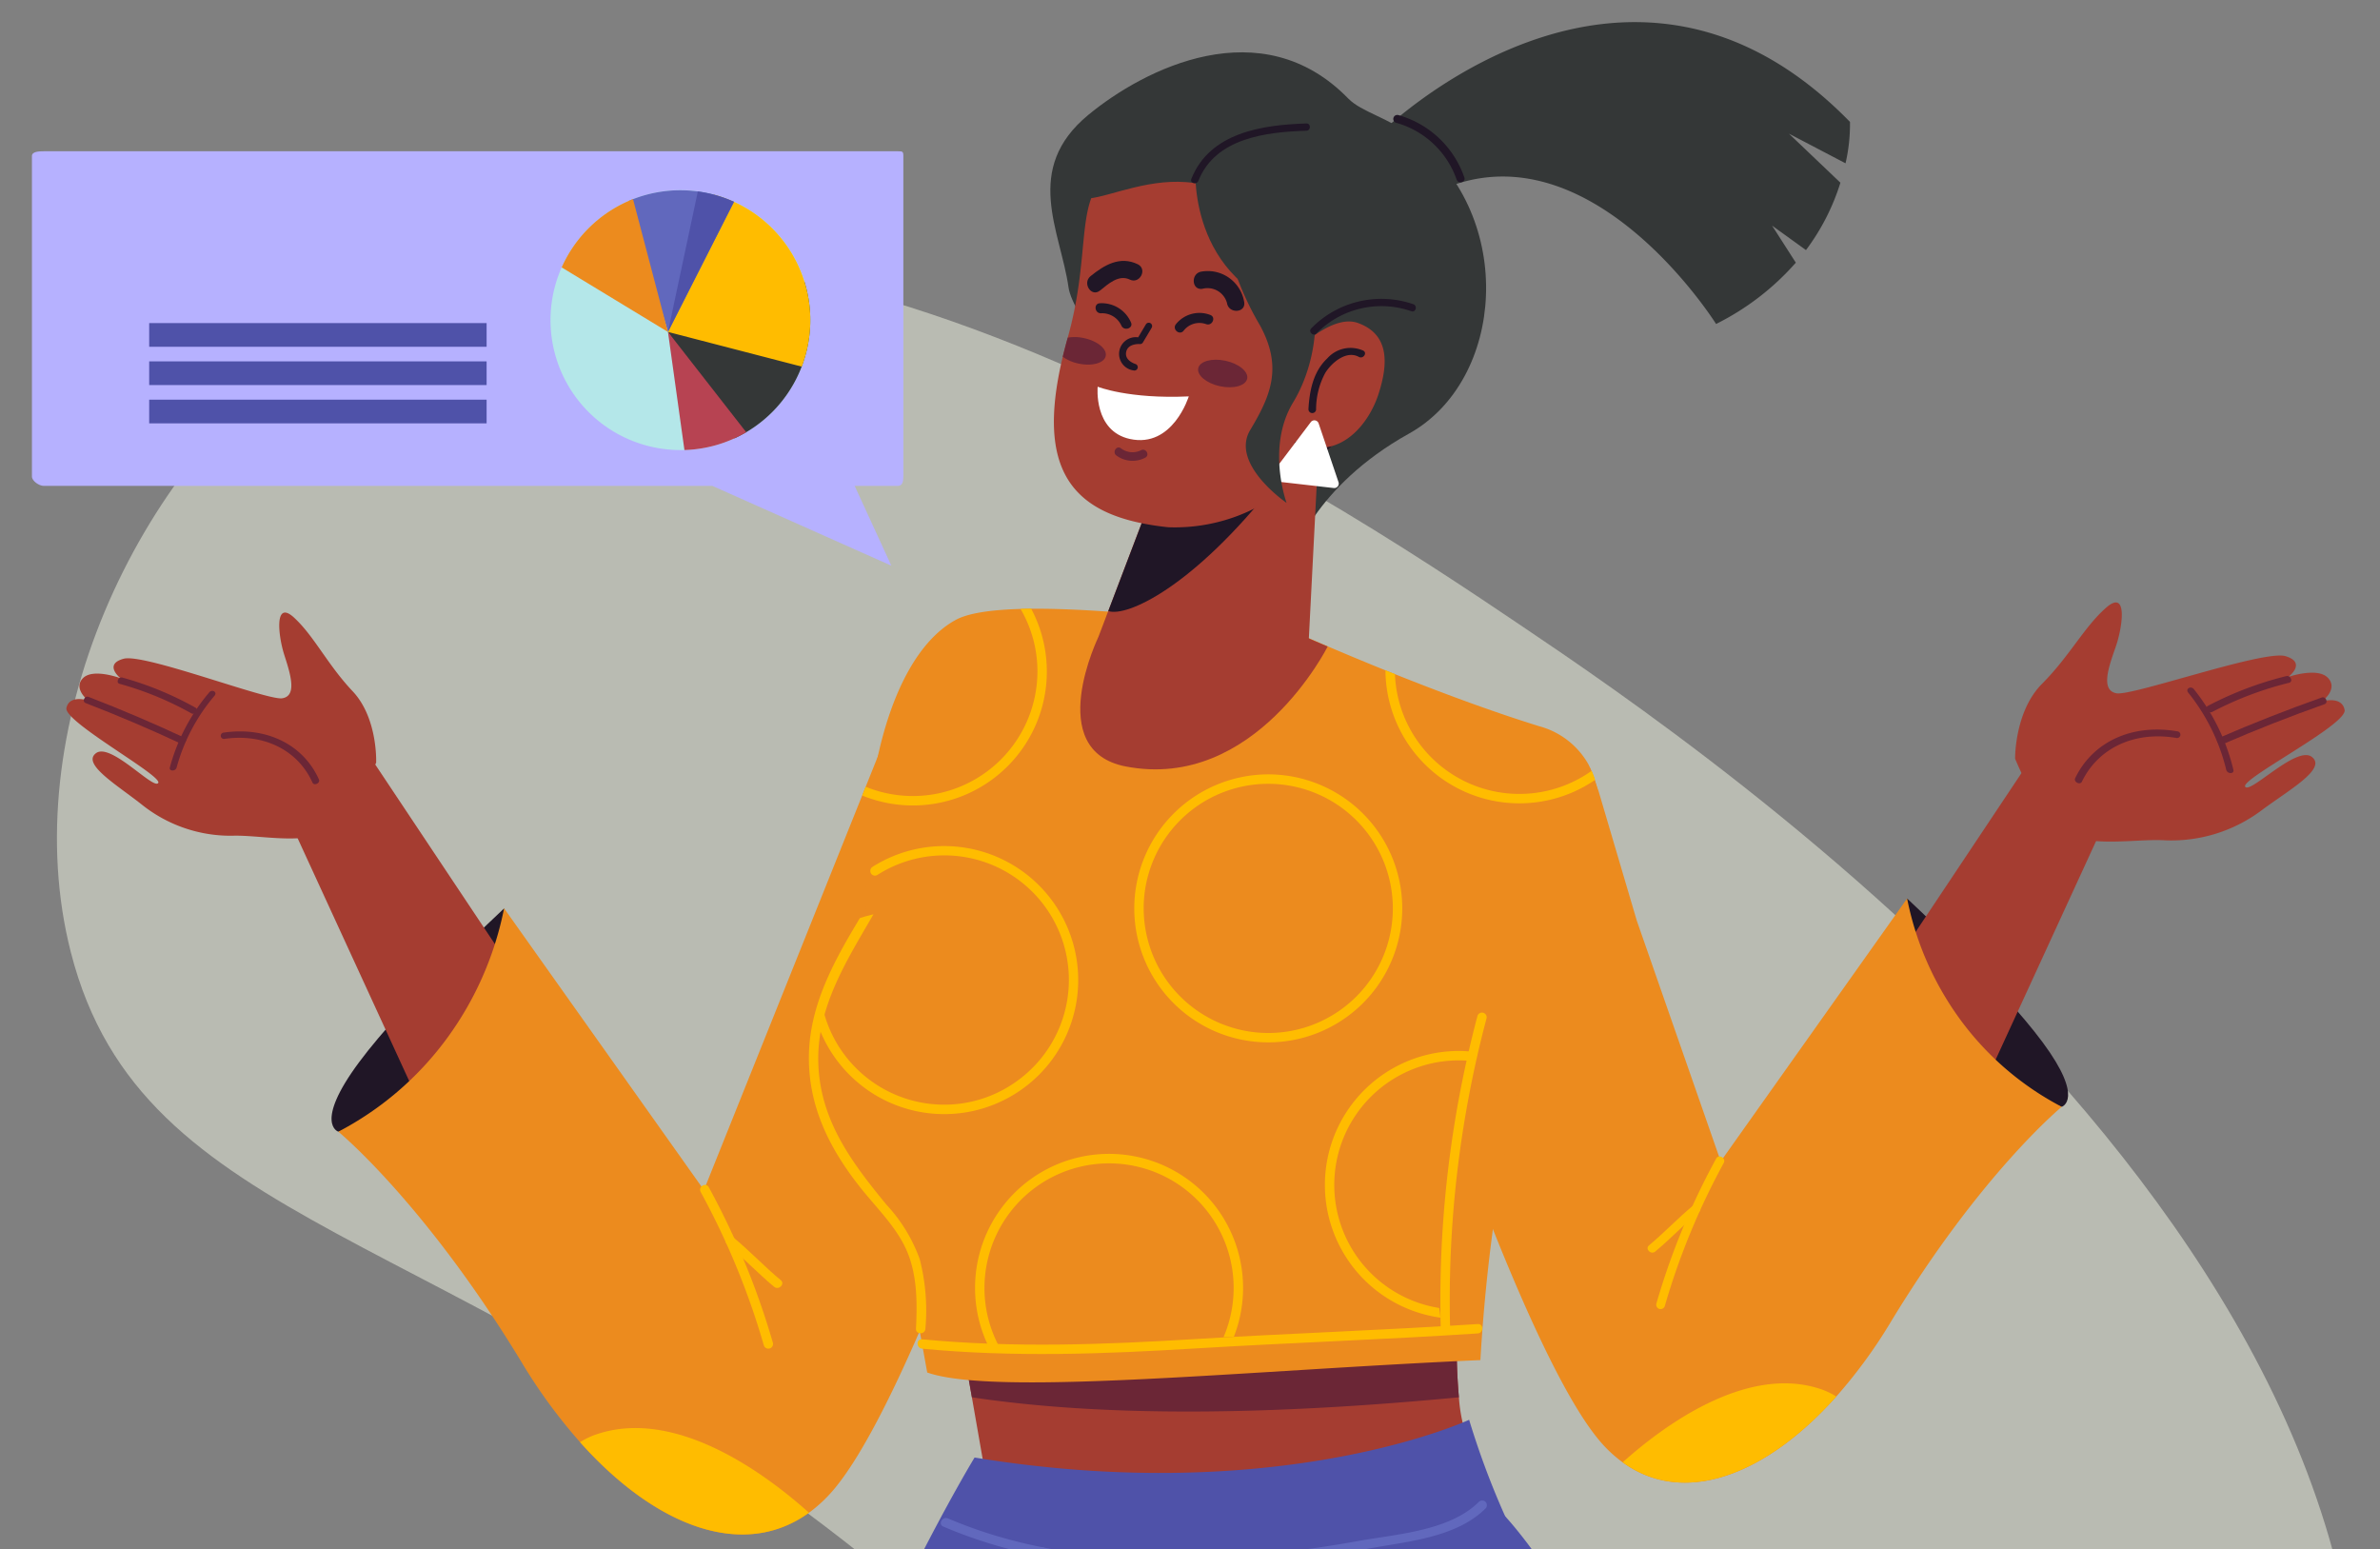 <svg xmlns="http://www.w3.org/2000/svg" xmlns:xlink="http://www.w3.org/1999/xlink" width="295" height="192" viewBox="0 0 295 192">
  <rect x="0" y="0" width="295" height="192" fill="#808080" stroke="none"/>
  <defs>
    <clipPath id="clip-path">
      <rect id="Rectángulo_414632" data-name="Rectángulo 414632" width="295" height="192" transform="translate(915.461 2060)" fill="#fff" stroke="#707070" stroke-width="1" opacity="0.62"/>
    </clipPath>
  </defs>
  <g id="Enmascarar_grupo_1098798" data-name="Enmascarar grupo 1098798" transform="translate(-915.461 -2060)" clip-path="url(#clip-path)">
    <g id="Grupo_1174626" data-name="Grupo 1174626">
      <path id="Trazado_1030410" data-name="Trazado 1030410" d="M318.487,59.133c17.077,33.7,14.88,85.085-11.3,104.593-31.265,23.3-66.242-21.592-157.031-20.908-66.564.5-94.906,24.989-123.572,3.66C4.061,129.719-5.147,94.727,2.824,68.494,19.847,12.476,112.8,4.331,141.012,1.861,167.425-.453,283.155-10.593,318.487,59.133Z" transform="translate(995.765 2047.47) rotate(39)" fill="#f2f7e5" opacity="0.5"/>
      <g id="Grupo_1174623" data-name="Grupo 1174623" transform="translate(906.419 2062.743)">
        <g id="Grupo_1174622" data-name="Grupo 1174622" transform="translate(13 16.007)">
          <path id="Trazado_1030092" data-name="Trazado 1030092" d="M300.177,60.446H194.263c-.555,0-1.445.027-1.445.583v39.728c0,.555.89,1.158,1.445,1.158h82.89l22.186,9.89-4.544-9.89h5.382c.556,0,.652-.6.652-1.158V61.029C300.829,60.473,300.732,60.446,300.177,60.446Z" transform="translate(-192.818 -60.446)" fill="#b6b1ff"/>
          <g id="Grupo_1173798" data-name="Grupo 1173798" transform="translate(64.277 4.821)">
            <g id="Grupo_1173797" data-name="Grupo 1173797" transform="translate(0 0)">
              <path id="Trazado_1030094" data-name="Trazado 1030094" d="M335.051,73.769a16.105,16.105,0,1,0,0,22.777A16.106,16.106,0,0,0,335.051,73.769Z" transform="translate(-307.558 -69.052)" fill="#b4e7e9"/>
              <path id="Trazado_1030095" data-name="Trazado 1030095" d="M350.477,89.355l-16.932,6.194,8.241,13.194a16.121,16.121,0,0,0,8.69-19.388Z" transform="translate(-318.987 -77.981)" fill="#343737"/>
              <path id="Trazado_1030096" data-name="Trazado 1030096" d="M346.471,74.217a16.028,16.028,0,0,0-7.209-4.168l-5.717,17.009,16.583,4.3A16.108,16.108,0,0,0,346.471,74.217Z" transform="translate(-318.987 -69.49)" fill="#ffbc00"/>
              <path id="Trazado_1030097" data-name="Trazado 1030097" d="M333.546,100.412l2.042,14.639a16.068,16.068,0,0,0,7.657-2.206Z" transform="translate(-318.987 -82.844)" fill="#b74352"/>
              <path id="Trazado_1030098" data-name="Trazado 1030098" d="M337.919,70.5a16.153,16.153,0,0,0-13.036-.114l4.853,16.24Z" transform="translate(-315.177 -69.06)" fill="#6168bd"/>
              <path id="Trazado_1030099" data-name="Trazado 1030099" d="M318.868,71.03a16.146,16.146,0,0,0-8.844,8.462l13.175,8Z" transform="translate(-308.642 -69.922)" fill="#ec8b1e"/>
              <path id="Trazado_1030100" data-name="Trazado 1030100" d="M341.728,70.615a16.088,16.088,0,0,0-4.479-1.285l-3.7,17.41Z" transform="translate(-318.987 -69.174)" fill="#4f52a9"/>
            </g>
          </g>
          <g id="Grupo_1173799" data-name="Grupo 1173799" transform="translate(14.533 21.295)">
            <rect id="Rectángulo_414627" data-name="Rectángulo 414627" width="41.824" height="2.935" transform="translate(0 0)" fill="#4f52a9"/>
            <rect id="Rectángulo_414628" data-name="Rectángulo 414628" width="41.824" height="2.935" transform="translate(0 4.745)" fill="#4f52a9"/>
            <rect id="Rectángulo_414629" data-name="Rectángulo 414629" width="41.824" height="2.935" transform="translate(0 9.491)" fill="#4f52a9"/>
          </g>
        </g>
        <g id="Grupo_1174216" data-name="Grupo 1174216" transform="translate(17.272 0)">
          <g id="Grupo_1174215" data-name="Grupo 1174215" transform="translate(0 0)">
            <g id="Grupo_1173925" data-name="Grupo 1173925" transform="translate(166.707 71.927)">
              <g id="Grupo_1173885" data-name="Grupo 1173885" transform="translate(60.926 36.69)">
                <g id="Grupo_1173884" data-name="Grupo 1173884">
                  <g id="Grupo_1173883" data-name="Grupo 1173883">
                    <g id="Grupo_1173882" data-name="Grupo 1173882">
                      <path id="Trazado_1030167" data-name="Trazado 1030167" d="M364.734,252.569s2.881-.913-2.378-8.009-16.79-17.81-16.79-17.81S340.068,245.514,364.734,252.569Z" transform="translate(-345.043 -226.75)" fill="#201626"/>
                    </g>
                  </g>
                </g>
              </g>
              <g id="Grupo_1173889" data-name="Grupo 1173889" transform="translate(59.228 19.542)">
                <g id="Grupo_1173888" data-name="Grupo 1173888">
                  <g id="Grupo_1173887" data-name="Grupo 1173887">
                    <g id="Grupo_1173886" data-name="Grupo 1173886">
                      <path id="Trazado_1030168" data-name="Trazado 1030168" d="M344.392,246.375l17.466-26.2,10.557,4.852-15.192,33.057Z" transform="translate(-344.392 -220.173)" fill="#a53d31"/>
                    </g>
                  </g>
                </g>
              </g>
              <g id="Grupo_1173909" data-name="Grupo 1173909" transform="translate(74.834)">
                <g id="Grupo_1173908" data-name="Grupo 1173908">
                  <g id="Grupo_1173892" data-name="Grupo 1173892">
                    <g id="Grupo_1173891" data-name="Grupo 1173891">
                      <g id="Grupo_1173890" data-name="Grupo 1173890">
                        <path id="Trazado_1030169" data-name="Trazado 1030169" d="M350.378,232.035s-.076-5.853,3.342-9.279,5.235-7.071,7.952-9.441,2.034,2.448,1.152,4.938-1.856,5.321.12,5.681,18.271-5.412,20.957-4.6.342,2.571.342,2.571,3.663-1.267,4.941.146-.787,2.9-.787,2.9,2.49-.764,2.826,1.051-12.9,8.541-12.327,9.506,6.372-5.144,8.262-3.689-2.756,4.046-6.132,6.549A18.679,18.679,0,0,1,369,242.161c-4.281-.279-11.61,1.5-14.452-2.56A38.857,38.857,0,0,1,350.378,232.035Z" transform="translate(-350.378 -212.677)" fill="#a53d31"/>
                      </g>
                    </g>
                  </g>
                  <g id="Grupo_1173896" data-name="Grupo 1173896" transform="translate(25.029 11.753)">
                    <g id="Grupo_1173895" data-name="Grupo 1173895">
                      <g id="Grupo_1173894" data-name="Grupo 1173894">
                        <g id="Grupo_1173893" data-name="Grupo 1173893">
                          <path id="Trazado_1030170" data-name="Trazado 1030170" d="M372.959,217.211q-6.5,2.3-12.788,5.029c-.493.214.057.959.547.748q6.175-2.679,12.59-4.948c.506-.18.162-1.009-.349-.829Z" transform="translate(-359.978 -217.185)" fill="#6b2636"/>
                        </g>
                      </g>
                    </g>
                  </g>
                  <g id="Grupo_1173900" data-name="Grupo 1173900" transform="translate(23.714 9.112)">
                    <g id="Grupo_1173899" data-name="Grupo 1173899">
                      <g id="Grupo_1173898" data-name="Grupo 1173898">
                        <g id="Grupo_1173897" data-name="Grupo 1173897">
                          <path id="Trazado_1030171" data-name="Trazado 1030171" d="M369.374,216.187a43.139,43.139,0,0,0-9.72,3.689c-.472.25.076,1,.547.748a42.29,42.29,0,0,1,9.519-3.608c.537-.133.19-.962-.347-.829Z" transform="translate(-359.474 -216.172)" fill="#6b2636"/>
                        </g>
                      </g>
                    </g>
                  </g>
                  <g id="Grupo_1173903" data-name="Grupo 1173903" transform="translate(21.346 10.547)">
                    <g id="Grupo_1173902" data-name="Grupo 1173902">
                      <g id="Grupo_1173901" data-name="Grupo 1173901">
                        <path id="Trazado_1030172" data-name="Trazado 1030172" d="M364.277,226.918a25.5,25.5,0,0,0-4.894-9.988c-.37-.469-1.085-.057-.714.412a24.462,24.462,0,0,1,4.719,9.568c.128.542,1.019.558.889.008Z" transform="translate(-358.565 -216.723)" fill="#6b2636"/>
                      </g>
                    </g>
                  </g>
                  <g id="Grupo_1173907" data-name="Grupo 1173907" transform="translate(7.41 15.753)">
                    <g id="Grupo_1173906" data-name="Grupo 1173906">
                      <g id="Grupo_1173905" data-name="Grupo 1173905">
                        <g id="Grupo_1173904" data-name="Grupo 1173904">
                          <path id="Trazado_1030173" data-name="Trazado 1030173" d="M365.914,218.94c-5.59-.959-10.463,1.264-12.655,5.8-.227.469.6.907.832.438,2.026-4.19,6.539-6.3,11.717-5.415a.416.416,0,1,0,.107-.824Z" transform="translate(-353.22 -218.72)" fill="#6b2636"/>
                        </g>
                      </g>
                    </g>
                  </g>
                </g>
              </g>
              <g id="Grupo_1173910" data-name="Grupo 1173910" transform="translate(0 20.512)">
                <path id="Trazado_1030174" data-name="Trazado 1030174" d="M402.292,262.544s-10.012,8.22-21.22,26.711a62.5,62.5,0,0,1-6.729,9.2c-8.859,9.923-18.983,13.589-26.476,8.158a16.584,16.584,0,0,1-3.189-3.079c-2.967-3.7-6.362-10.444-9.618-17.937-7.016-16.165-13.385-35.8-13.385-35.8l9.037-21.324,13.122-7.918,1.066,2.933,4.716,15.977,10.405,29.839,23.1-32.572c.021.089.042.18.06.274a37.853,37.853,0,0,0,6.685,14.937A36.6,36.6,0,0,0,402.292,262.544Z" transform="translate(-321.675 -220.545)" fill="#ec8b1e"/>
              </g>
              <g id="Grupo_1173914" data-name="Grupo 1173914" transform="translate(26.192 96.783)">
                <g id="Grupo_1173913" data-name="Grupo 1173913">
                  <g id="Grupo_1173912" data-name="Grupo 1173912">
                    <g id="Grupo_1173911" data-name="Grupo 1173911">
                      <path id="Trazado_1030175" data-name="Trazado 1030175" d="M358.2,251.431c-8.859,9.923-18.983,13.589-26.476,8.158,4.727-4.244,15.09-12.092,24.338-9.143A9,9,0,0,1,358.2,251.431Z" transform="translate(-331.721 -249.799)" fill="#ffbc00"/>
                    </g>
                  </g>
                </g>
              </g>
              <g id="Grupo_1173919" data-name="Grupo 1173919" transform="translate(30.342 68.667)">
                <g id="Grupo_1173918" data-name="Grupo 1173918">
                  <g id="Grupo_1173917" data-name="Grupo 1173917">
                    <g id="Grupo_1173916" data-name="Grupo 1173916">
                      <g id="Grupo_1173915" data-name="Grupo 1173915">
                        <path id="Trazado_1030176" data-name="Trazado 1030176" d="M340.747,239.284a89.091,89.091,0,0,0-7.41,17.979.544.544,0,0,0,1.048.289,87.745,87.745,0,0,1,7.3-17.719c.334-.615-.6-1.165-.939-.55Z" transform="translate(-333.313 -239.015)" fill="#ffbc00"/>
                      </g>
                    </g>
                  </g>
                </g>
              </g>
              <g id="Grupo_1173924" data-name="Grupo 1173924" transform="translate(29.273 74.66)">
                <g id="Grupo_1173923" data-name="Grupo 1173923">
                  <g id="Grupo_1173922" data-name="Grupo 1173922">
                    <g id="Grupo_1173921" data-name="Grupo 1173921">
                      <g id="Grupo_1173920" data-name="Grupo 1173920">
                        <path id="Trazado_1030177" data-name="Trazado 1030177" d="M338.5,241.447c-1.869,1.554-3.541,3.332-5.41,4.886-.54.448.235,1.212.769.769,1.869-1.554,3.541-3.332,5.41-4.886.54-.448-.235-1.212-.769-.769Z" transform="translate(-332.903 -241.314)" fill="#ffbc00"/>
                      </g>
                    </g>
                  </g>
                </g>
              </g>
            </g>
            <g id="Grupo_1173969" data-name="Grupo 1173969" transform="translate(0 73.182)">
              <g id="Grupo_1173929" data-name="Grupo 1173929" transform="translate(32.865 36.661)">
                <g id="Grupo_1173928" data-name="Grupo 1173928">
                  <g id="Grupo_1173927" data-name="Grupo 1173927">
                    <g id="Grupo_1173926" data-name="Grupo 1173926">
                      <path id="Trazado_1030178" data-name="Trazado 1030178" d="M271.183,254.9s-3.087-.978,2.55-8.586,17.995-19.09,17.995-19.09S297.62,247.334,271.183,254.9Z" transform="translate(-270.339 -227.22)" fill="#201626"/>
                    </g>
                  </g>
                </g>
              </g>
              <g id="Grupo_1173933" data-name="Grupo 1173933" transform="translate(26.599 18.282)">
                <g id="Grupo_1173932" data-name="Grupo 1173932">
                  <g id="Grupo_1173931" data-name="Grupo 1173931">
                    <g id="Grupo_1173930" data-name="Grupo 1173930">
                      <path id="Trazado_1030179" data-name="Trazado 1030179" d="M297.971,248.256l-18.72-28.085-11.315,5.2L284.218,260.8Z" transform="translate(-267.936 -220.171)" fill="#a53d31"/>
                    </g>
                  </g>
                </g>
              </g>
              <g id="Grupo_1173953" data-name="Grupo 1173953">
                <g id="Grupo_1173952" data-name="Grupo 1173952">
                  <g id="Grupo_1173936" data-name="Grupo 1173936">
                    <g id="Grupo_1173935" data-name="Grupo 1173935">
                      <g id="Grupo_1173934" data-name="Grupo 1173934">
                        <path id="Trazado_1030180" data-name="Trazado 1030180" d="M296.128,231.757s.227-5.519-2.91-8.844-4.753-6.81-7.253-9.12-1.984,2.255-1.218,4.63,1.611,5.071-.266,5.358-17.1-5.592-19.653-4.9-.391,2.414-.391,2.414-3.423-1.293-4.664.008.665,2.758.665,2.758-2.328-.787-2.7.918,11.941,8.4,11.38,9.295-5.877-5.021-7.7-3.7,2.5,3.893,5.613,6.343a17.624,17.624,0,0,0,11.245,3.9c4.046-.149,10.916,1.726,13.706-2.034A36.7,36.7,0,0,0,296.128,231.757Z" transform="translate(-257.734 -213.159)" fill="#a53d31"/>
                      </g>
                    </g>
                  </g>
                  <g id="Grupo_1173940" data-name="Grupo 1173940" transform="translate(2.152 10.412)">
                    <g id="Grupo_1173939" data-name="Grupo 1173939">
                      <g id="Grupo_1173938" data-name="Grupo 1173938">
                        <g id="Grupo_1173937" data-name="Grupo 1173937">
                          <path id="Trazado_1030181" data-name="Trazado 1030181" d="M259.134,217.18q6.077,2.347,11.936,5.084c.462.216-.078.9-.534.691q-5.757-2.691-11.748-5c-.477-.182-.13-.957.347-.772Z" transform="translate(-258.559 -217.152)" fill="#6b2636"/>
                        </g>
                      </g>
                    </g>
                  </g>
                  <g id="Grupo_1173944" data-name="Grupo 1173944" transform="translate(6.351 8.037)">
                    <g id="Grupo_1173943" data-name="Grupo 1173943">
                      <g id="Grupo_1173942" data-name="Grupo 1173942">
                        <g id="Grupo_1173941" data-name="Grupo 1173941">
                          <path id="Trazado_1030182" data-name="Trazado 1030182" d="M260.764,216.258A40.688,40.688,0,0,1,269.838,220c.441.248-.1.939-.534.691a39.836,39.836,0,0,0-8.888-3.658c-.5-.138-.154-.913.349-.772Z" transform="translate(-260.17 -216.241)" fill="#6b2636"/>
                        </g>
                      </g>
                    </g>
                  </g>
                  <g id="Grupo_1173947" data-name="Grupo 1173947" transform="translate(12.81 9.705)">
                    <g id="Grupo_1173946" data-name="Grupo 1173946">
                      <g id="Grupo_1173945" data-name="Grupo 1173945">
                        <path id="Trazado_1030183" data-name="Trazado 1030183" d="M262.662,226.363a24.035,24.035,0,0,1,4.883-9.3c.362-.433,1.027-.026.662.409a23.116,23.116,0,0,0-4.706,8.9c-.136.508-.978.5-.84-.016Z" transform="translate(-262.647 -216.881)" fill="#6b2636"/>
                      </g>
                    </g>
                  </g>
                  <g id="Grupo_1173951" data-name="Grupo 1173951" transform="translate(19.14 14.727)">
                    <g id="Grupo_1173950" data-name="Grupo 1173950">
                      <g id="Grupo_1173949" data-name="Grupo 1173949">
                        <g id="Grupo_1173948" data-name="Grupo 1173948">
                          <path id="Trazado_1030184" data-name="Trazado 1030184" d="M265.448,218.953c5.3-.756,9.839,1.47,11.79,5.809.2.448-.594.84-.8.391-1.8-4.007-6-6.122-10.911-5.42a.393.393,0,1,1-.081-.78Z" transform="translate(-265.075 -218.807)" fill="#6b2636"/>
                        </g>
                      </g>
                    </g>
                  </g>
                </g>
              </g>
              <g id="Grupo_1173954" data-name="Grupo 1173954" transform="translate(33.709 11.008)">
                <path id="Trazado_1030185" data-name="Trazado 1030185" d="M270.663,270.711s10.731,8.812,22.745,28.627a66.763,66.763,0,0,0,7.214,9.855c9.5,10.635,20.346,14.566,28.377,8.744a17.721,17.721,0,0,0,3.418-3.3c3.181-3.963,6.818-11.193,10.309-19.225,7.519-17.327,14.345-38.375,14.345-38.375l-9.683-22.857-7.118-16.8-2.743,6.833-8.7,21.694-12.851,32.035-24.766-34.91c-.021.1-.044.193-.065.295a40.568,40.568,0,0,1-7.167,16.011A39.2,39.2,0,0,1,270.663,270.711Z" transform="translate(-270.663 -217.381)" fill="#ec8b1e"/>
              </g>
              <g id="Grupo_1173958" data-name="Grupo 1173958" transform="translate(63.665 101.072)">
                <g id="Grupo_1173957" data-name="Grupo 1173957">
                  <g id="Grupo_1173956" data-name="Grupo 1173956">
                    <g id="Grupo_1173955" data-name="Grupo 1173955">
                      <path id="Trazado_1030186" data-name="Trazado 1030186" d="M282.153,253.674c9.5,10.635,20.347,14.566,28.377,8.744-5.068-4.549-16.175-12.96-26.085-9.8A9.548,9.548,0,0,0,282.153,253.674Z" transform="translate(-282.153 -251.925)" fill="#ffbc00"/>
                    </g>
                  </g>
                </g>
              </g>
              <g id="Grupo_1173963" data-name="Grupo 1173963" transform="translate(78.544 70.936)">
                <g id="Grupo_1173962" data-name="Grupo 1173962">
                  <g id="Grupo_1173961" data-name="Grupo 1173961">
                    <g id="Grupo_1173960" data-name="Grupo 1173960">
                      <g id="Grupo_1173959" data-name="Grupo 1173959">
                        <path id="Trazado_1030187" data-name="Trazado 1030187" d="M288.942,240.655a95.58,95.58,0,0,1,7.942,19.272.583.583,0,0,1-1.124.31,94.055,94.055,0,0,0-7.824-18.993c-.36-.66.647-1.249,1.006-.589Z" transform="translate(-287.86 -240.366)" fill="#ffbc00"/>
                      </g>
                    </g>
                  </g>
                </g>
              </g>
              <g id="Grupo_1173968" data-name="Grupo 1173968" transform="translate(81.724 77.359)">
                <g id="Grupo_1173967" data-name="Grupo 1173967">
                  <g id="Grupo_1173966" data-name="Grupo 1173966">
                    <g id="Grupo_1173965" data-name="Grupo 1173965">
                      <g id="Grupo_1173964" data-name="Grupo 1173964">
                        <path id="Trazado_1030188" data-name="Trazado 1030188" d="M290.1,242.973c2.005,1.666,3.793,3.572,5.8,5.235.576.48-.25,1.3-.824.824-2.005-1.666-3.793-3.569-5.8-5.235-.579-.477.25-1.3.824-.824Z" transform="translate(-289.08 -242.83)" fill="#ffbc00"/>
                      </g>
                    </g>
                  </g>
                </g>
              </g>
            </g>
            <g id="Grupo_1173986" data-name="Grupo 1173986" transform="translate(15.027 542.417)">
              <g id="Grupo_1173974" data-name="Grupo 1173974" transform="translate(35.389 1.111)">
                <g id="Grupo_1173973" data-name="Grupo 1173973">
                  <g id="Grupo_1173972" data-name="Grupo 1173972">
                    <g id="Grupo_1173971" data-name="Grupo 1173971">
                      <g id="Grupo_1173970" data-name="Grupo 1173970">
                        <path id="Trazado_1030189" data-name="Trazado 1030189" d="M277.071,393.562l1.006,40.372,14.04.243,9.107-40.615Z" transform="translate(-277.071 -393.562)" fill="#a53d31"/>
                      </g>
                    </g>
                  </g>
                </g>
              </g>
              <g id="Grupo_1173979" data-name="Grupo 1173979" transform="translate(32.381)">
                <g id="Grupo_1173978" data-name="Grupo 1173978">
                  <g id="Grupo_1173977" data-name="Grupo 1173977">
                    <g id="Grupo_1173976" data-name="Grupo 1173976">
                      <g id="Grupo_1173975" data-name="Grupo 1173975">
                        <path id="Trazado_1030190" data-name="Trazado 1030190" d="M303.685,395.089a14.486,14.486,0,0,1,.592,7.981c-1.251,5.5-4.5,7.467-4.5,7.467l-20.352-1.257S272.6,403,277.986,393.136Z" transform="translate(-275.918 -393.136)" fill="#6168bd"/>
                      </g>
                    </g>
                  </g>
                </g>
              </g>
              <g id="Grupo_1173981" data-name="Grupo 1173981" transform="translate(1.339 40.62)">
                <g id="Grupo_1173980" data-name="Grupo 1173980">
                  <path id="Trazado_1030191" data-name="Trazado 1030191" d="M298.981,408.716s-5.986,5.671-9.871,7.587-12.567,2.224-14.313,2.751-7.7-1.064-9.774,1.995c-2.417,3.567.258,4.813.258,4.813s26.46,1,32.78,1.262c7.73.315,11.06.162,14.167-1.262s1.512-16.243,1.512-16.243Z" transform="translate(-264.011 -408.716)" fill="#a53d31"/>
                </g>
              </g>
              <g id="Grupo_1173983" data-name="Grupo 1173983" transform="translate(0 55.757)">
                <g id="Grupo_1173982" data-name="Grupo 1173982">
                  <path id="Trazado_1030192" data-name="Trazado 1030192" d="M314.339,414.522s4.615,7.678,0,7.91c-.993.05-49.432,0-49.432,0s-3.17-2.805,0-7.086Z" transform="translate(-263.497 -414.522)" fill="#ec8b1e"/>
                </g>
              </g>
              <g id="Grupo_1173985" data-name="Grupo 1173985" transform="translate(12.125 49.377)">
                <g id="Grupo_1173984" data-name="Grupo 1173984">
                  <path id="Trazado_1030193" data-name="Trazado 1030193" d="M268.148,413.655s7.749.884,12.848,6.807h4.894s-2.868-6.62-8.367-8.184C277.521,412.279,271,411.293,268.148,413.655Z" transform="translate(-268.148 -412.075)" fill="#ec8b1e"/>
                </g>
              </g>
            </g>
            <g id="Grupo_1174005" data-name="Grupo 1174005" transform="translate(130.704 543.528)">
              <g id="Grupo_1173991" data-name="Grupo 1173991" transform="translate(10.603)">
                <g id="Grupo_1173990" data-name="Grupo 1173990">
                  <g id="Grupo_1173989" data-name="Grupo 1173989">
                    <g id="Grupo_1173988" data-name="Grupo 1173988">
                      <g id="Grupo_1173987" data-name="Grupo 1173987">
                        <path id="Trazado_1030194" data-name="Trazado 1030194" d="M312.256,393.562l-.323,42.427,14.021.7,10.583-40.9Z" transform="translate(-311.933 -393.562)" fill="#a53d31"/>
                      </g>
                    </g>
                  </g>
                </g>
              </g>
              <g id="Grupo_1173996" data-name="Grupo 1173996" transform="translate(7.288 0.86)">
                <g id="Grupo_1173995" data-name="Grupo 1173995">
                  <g id="Grupo_1173994" data-name="Grupo 1173994">
                    <g id="Grupo_1173993" data-name="Grupo 1173993">
                      <g id="Grupo_1173992" data-name="Grupo 1173992">
                        <path id="Trazado_1030195" data-name="Trazado 1030195" d="M338.429,395.845a14.486,14.486,0,0,1,.592,7.981c-1.251,5.5-4.5,7.467-4.5,7.467l-20.352-1.257s-6.818-6.278-1.437-16.144Z" transform="translate(-310.662 -393.892)" fill="#6168bd"/>
                      </g>
                    </g>
                  </g>
                </g>
              </g>
              <g id="Grupo_1173998" data-name="Grupo 1173998" transform="translate(2.26 41.079)">
                <g id="Grupo_1173997" data-name="Grupo 1173997">
                  <path id="Trazado_1030196" data-name="Trazado 1030196" d="M331.629,409.318s1.387,8.038,2.941,9.01,5.246-.005,6.216,7.282H308.733s2.362-5.533,3.9-6.893a9.6,9.6,0,0,1,3.481-1.872l.97-7.527Z" transform="translate(-308.733 -409.318)" fill="#a53d31"/>
                </g>
              </g>
              <g id="Grupo_1174000" data-name="Grupo 1174000" transform="translate(16.751 49.44)">
                <g id="Grupo_1173999" data-name="Grupo 1173999">
                  <path id="Trazado_1030197" data-name="Trazado 1030197" d="M319.349,412.525c.631,1.311,2.675,5.9,2.015,9.2h-4.273s-.879-7.522-2.8-9.2Z" transform="translate(-314.291 -412.525)" fill="#ec8b1e"/>
                </g>
              </g>
              <g id="Grupo_1174002" data-name="Grupo 1174002" transform="translate(6.16 44.984)">
                <g id="Grupo_1174001" data-name="Grupo 1174001">
                  <path id="Trazado_1030198" data-name="Trazado 1030198" d="M334.452,416.691s-2.287-4.576-5.978-5-16.483-3.342-18.245,4.623A218.156,218.156,0,0,0,334.452,416.691Z" transform="translate(-310.229 -410.816)" fill="#ec8b1e"/>
                </g>
              </g>
              <g id="Grupo_1174004" data-name="Grupo 1174004" transform="translate(0 57.371)">
                <g id="Grupo_1174003" data-name="Grupo 1174003">
                  <path id="Trazado_1030199" data-name="Trazado 1030199" d="M342.179,415.567a4.853,4.853,0,0,1,2.526,5.144H308.377s-1.942-1.942,1.749-5.144Z" transform="translate(-307.866 -415.567)" fill="#ec8b1e"/>
                </g>
              </g>
            </g>
            <g id="Grupo_1174067" data-name="Grupo 1174067" transform="translate(37.332 159.676)">
              <g id="Grupo_1174009" data-name="Grupo 1174009" transform="translate(73.75)">
                <g id="Grupo_1174008" data-name="Grupo 1174008">
                  <g id="Grupo_1174007" data-name="Grupo 1174007">
                    <g id="Grupo_1174006" data-name="Grupo 1174006">
                      <path id="Trazado_1030200" data-name="Trazado 1030200" d="M300.34,250.524l.261,1.489.892,5.087,1.705,9.743c32.666,12.577,59.926-4,59.926-4a19.45,19.45,0,0,1-1.264-5.741,69.644,69.644,0,0,1-.224-8.713c.037-1.257.091-2.052.091-2.052Z" transform="translate(-300.34 -246.334)" fill="#a53d31"/>
                    </g>
                  </g>
                </g>
              </g>
              <g id="Grupo_1174013" data-name="Grupo 1174013" transform="translate(74.011 2.052)">
                <g id="Grupo_1174012" data-name="Grupo 1174012">
                  <g id="Grupo_1174011" data-name="Grupo 1174011">
                    <g id="Grupo_1174010" data-name="Grupo 1174010">
                      <path id="Trazado_1030201" data-name="Trazado 1030201" d="M300.44,250.748l.892,5.087c16.373,2.461,36.834,2.24,60.367,0a69.637,69.637,0,0,1-.224-8.713Z" transform="translate(-300.44 -247.121)" fill="#6b2636"/>
                    </g>
                  </g>
                </g>
              </g>
              <g id="Grupo_1174018" data-name="Grupo 1174018" transform="translate(89.437 25.219)">
                <g id="Grupo_1174017" data-name="Grupo 1174017">
                  <g id="Grupo_1174016" data-name="Grupo 1174016">
                    <g id="Grupo_1174015" data-name="Grupo 1174015">
                      <g id="Grupo_1174014" data-name="Grupo 1174014">
                        <path id="Trazado_1030202" data-name="Trazado 1030202" d="M357.651,256.007s16.48,17.08,17.257,43.209c1.056,35.484-8.557,170.854-10.215,196.739-1.6,24.959-6.161,83.31-8.275,110.06A14.228,14.228,0,0,1,341.46,619.1l-21.65-1.181A14.227,14.227,0,0,1,306.375,603c2.946-58.08,13.9-275.922,13.242-293.9-.753-20.756.756-46.04.756-46.04Z" transform="translate(-306.357 -256.007)" fill="#4f52a9"/>
                      </g>
                    </g>
                  </g>
                </g>
              </g>
              <g id="Grupo_1174023" data-name="Grupo 1174023" transform="translate(106.644 215.153)">
                <g id="Grupo_1174022" data-name="Grupo 1174022">
                  <g id="Grupo_1174021" data-name="Grupo 1174021">
                    <g id="Grupo_1174020" data-name="Grupo 1174020">
                      <g id="Grupo_1174019" data-name="Grupo 1174019">
                        <path id="Trazado_1030203" data-name="Trazado 1030203" d="M338,330.677a30.581,30.581,0,0,1-24.742-.751c-.675-.323-.086-1.33.589-1.006a29.448,29.448,0,0,0,23.845.634c.693-.284,1,.845.308,1.124Z" transform="translate(-312.956 -328.857)" fill="#6168bd"/>
                      </g>
                    </g>
                  </g>
                </g>
              </g>
              <g id="Grupo_1174028" data-name="Grupo 1174028" transform="translate(0 20.511)">
                <g id="Grupo_1174027" data-name="Grupo 1174027">
                  <g id="Grupo_1174026" data-name="Grupo 1174026">
                    <g id="Grupo_1174025" data-name="Grupo 1174025">
                      <g id="Grupo_1174024" data-name="Grupo 1174024">
                        <path id="Trazado_1030204" data-name="Trazado 1030204" d="M312.655,350.409c5.128-19.658,5.783-29.4,9.782-43.887,3.384-1.364,10.963-21.348,14.16-23.123,4.49-2.493,8.859-5.2,13.354-7.686,3.374-1.864,6.714-3.791,9.973-5.851,6.609-4.179,13.49-9.068,17.992-15.661,3.467,5.251,5.618,14.676,5.517,30.256L323.355,611.712a10.521,10.521,0,0,1-10.236,8.625c-8.9.1-22.763-.083-32.353-1.76a10.523,10.523,0,0,1-8.606-11.857C278.1,565.205,304.63,381.174,312.655,350.409Z" transform="translate(-272.053 -254.201)" fill="#4f52a9"/>
                      </g>
                    </g>
                  </g>
                </g>
              </g>
              <g id="Grupo_1174033" data-name="Grupo 1174033" transform="translate(26.501 210.529)">
                <g id="Grupo_1174032" data-name="Grupo 1174032">
                  <g id="Grupo_1174031" data-name="Grupo 1174031">
                    <g id="Grupo_1174030" data-name="Grupo 1174030">
                      <g id="Grupo_1174029" data-name="Grupo 1174029">
                        <path id="Trazado_1030205" data-name="Trazado 1030205" d="M304.552,330.529a24.945,24.945,0,0,1-22.062-2.346c-.634-.4-.05-1.408.589-1.006a23.848,23.848,0,0,0,21.165,2.229c.7-.261,1.006.866.308,1.124Z" transform="translate(-282.217 -327.083)" fill="#6168bd"/>
                      </g>
                    </g>
                  </g>
                </g>
              </g>
              <g id="Grupo_1174037" data-name="Grupo 1174037" transform="translate(43.633 92.447)">
                <g id="Grupo_1174036" data-name="Grupo 1174036" transform="translate(0 0)">
                  <g id="Grupo_1174035" data-name="Grupo 1174035" transform="translate(0)">
                    <g id="Grupo_1174034" data-name="Grupo 1174034">
                      <rect id="Rectángulo_414630" data-name="Rectángulo 414630" width="293.935" height="1.165" transform="translate(0 288.791) rotate(-79.252)" fill="#6168bd"/>
                    </g>
                  </g>
                </g>
              </g>
              <g id="Grupo_1174041" data-name="Grupo 1174041" transform="translate(50.387 13.557)">
                <g id="Grupo_1174040" data-name="Grupo 1174040">
                  <g id="Grupo_1174039" data-name="Grupo 1174039">
                    <g id="Grupo_1174038" data-name="Grupo 1174038">
                      <path id="Trazado_1030206" data-name="Trazado 1030206" d="M387.566,274.2a101.512,101.512,0,0,1-10.038-22.67s-23.324,10.877-61.3,4.677c0,0-13.349,21.859-24.852,54.6C291.379,310.806,379.129,289.941,387.566,274.2Z" transform="translate(-291.379 -251.534)" fill="#4f52a9"/>
                    </g>
                  </g>
                </g>
              </g>
              <g id="Grupo_1174044" data-name="Grupo 1174044" transform="translate(51.021 29.361)">
                <g id="Grupo_1174043" data-name="Grupo 1174043">
                  <g id="Grupo_1174042" data-name="Grupo 1174042">
                    <path id="Trazado_1030207" data-name="Trazado 1030207" d="M324.744,258.155c-1.379,18.508-15.555,33.763-32.418,40.161-.7.266-1.006-.86-.31-1.124,16.345-6.2,30.225-21.087,31.563-39.037.055-.743,1.22-.748,1.165,0Z" transform="translate(-291.622 -257.596)" fill="#6168bd"/>
                  </g>
                </g>
              </g>
              <g id="Grupo_1174050" data-name="Grupo 1174050" transform="translate(121.972 29.032)">
                <g id="Grupo_1174049" data-name="Grupo 1174049">
                  <g id="Grupo_1174048" data-name="Grupo 1174048">
                    <g id="Grupo_1174047" data-name="Grupo 1174047">
                      <g id="Grupo_1174046" data-name="Grupo 1174046">
                        <g id="Grupo_1174045" data-name="Grupo 1174045">
                          <path id="Trazado_1030208" data-name="Trazado 1030208" d="M320,258.032a33.046,33.046,0,0,0,34.371,32.441c.751-.023.751,1.142,0,1.165a34.211,34.211,0,0,1-35.536-33.607.583.583,0,0,1,1.165,0Z" transform="translate(-318.836 -257.469)" fill="#6168bd"/>
                        </g>
                      </g>
                    </g>
                  </g>
                </g>
              </g>
              <g id="Grupo_1174061" data-name="Grupo 1174061" transform="translate(98.905 55.484)">
                <g id="Grupo_1174055" data-name="Grupo 1174055" transform="translate(3.342)">
                  <g id="Grupo_1174054" data-name="Grupo 1174054">
                    <g id="Grupo_1174053" data-name="Grupo 1174053">
                      <g id="Grupo_1174052" data-name="Grupo 1174052">
                        <g id="Grupo_1174051" data-name="Grupo 1174051">
                          <path id="Trazado_1030209" data-name="Trazado 1030209" d="M316.278,268.175c-1.16,14.113-2.68,28.194-3.84,42.307-.06.743-1.228.748-1.165,0,1.16-14.113,2.68-28.194,3.84-42.307.06-.743,1.228-.751,1.165,0Z" transform="translate(-311.27 -267.615)" fill="#6168bd"/>
                        </g>
                      </g>
                    </g>
                  </g>
                </g>
                <g id="Grupo_1174060" data-name="Grupo 1174060" transform="translate(0 0.921)">
                  <g id="Grupo_1174059" data-name="Grupo 1174059">
                    <g id="Grupo_1174058" data-name="Grupo 1174058">
                      <g id="Grupo_1174057" data-name="Grupo 1174057">
                        <g id="Grupo_1174056" data-name="Grupo 1174056">
                          <path id="Trazado_1030210" data-name="Trazado 1030210" d="M312.7,268.7a116.179,116.179,0,0,0-1.369,12.09c-.1,1.768-.245,3.569-.175,5.342.078,2.028,1.223,5.84,4.109,4.432.673-.326,1.262.678.589,1.006-3.856,1.877-5.827-2.659-5.866-5.749a100.271,100.271,0,0,1,1.588-17.432c.122-.738,1.246-.425,1.124.31Z" transform="translate(-309.988 -267.968)" fill="#6168bd"/>
                        </g>
                      </g>
                    </g>
                  </g>
                </g>
              </g>
              <g id="Grupo_1174066" data-name="Grupo 1174066" transform="translate(71.051 23.534)">
                <g id="Grupo_1174065" data-name="Grupo 1174065">
                  <g id="Grupo_1174064" data-name="Grupo 1174064">
                    <g id="Grupo_1174063" data-name="Grupo 1174063">
                      <g id="Grupo_1174062" data-name="Grupo 1174062">
                        <path id="Trazado_1030211" data-name="Trazado 1030211" d="M366.837,256.355c-3.577,3.58-9.545,4.088-14.264,4.946a154.078,154.078,0,0,1-18.253,2.323c-11.73.709-23.814-.36-34.71-5.011-.688-.295-.094-1.3.589-1.006,10.463,4.469,22.109,5.5,33.375,4.9a146.14,146.14,0,0,0,17.593-2.127c4.735-.837,11.258-1.252,14.845-4.842a.582.582,0,0,1,.824.821Z" transform="translate(-299.305 -255.361)" fill="#6168bd"/>
                      </g>
                    </g>
                  </g>
                </g>
              </g>
            </g>
            <g id="Grupo_1174068" data-name="Grupo 1174068" transform="translate(99.05 72.705)">
              <path id="Trazado_1030212" data-name="Trazado 1030212" d="M386.831,240.54c-.412,7.746-4.31,17.294-7.592,24.594a62.332,62.332,0,0,0-3.658,12.061,214.052,214.052,0,0,0-3.64,28.906c-28.33,1.231-60.067,4.536-68.567,1.538,0,0-.378-2.094-.933-5.144-.9-4.969-2.279-12.488-3.29-17.75a223.521,223.521,0,0,1-3.358-33.555c-.042-1.635-.068-3.28-.068-4.915a70.624,70.624,0,0,1,1.523-14.976c1.77-8.093,5.061-14.431,9.66-16.939,2.367-1.3,7.78-1.543,13.985-1.3,6.729.261,14.389,1.105,20.083,1.835,5.019.647,8.515,1.207,8.515,1.207s.694.316,1.922.845c.584.256,1.291.558,2.1.9,5.624,2.4,16.225,6.75,25.728,9.694a9.966,9.966,0,0,1,6.106,4.753A15.364,15.364,0,0,1,386.831,240.54Z" transform="translate(-295.725 -212.976)" fill="#ec8b1e"/>
            </g>
            <g id="Grupo_1174180" data-name="Grupo 1174180" transform="translate(121.965)">
              <g id="Grupo_1174158" data-name="Grupo 1174158">
                <g id="Grupo_1174072" data-name="Grupo 1174072" transform="translate(0 3.746)">
                  <g id="Grupo_1174071" data-name="Grupo 1174071">
                    <g id="Grupo_1174070" data-name="Grupo 1174070">
                      <g id="Grupo_1174069" data-name="Grupo 1174069">
                        <path id="Trazado_1030213" data-name="Trazado 1030213" d="M334.518,249.2s2.592-8.828,14.441-15.419,13.362-26.745.714-36.649c-3.246-2.542-6.575-3.173-8.249-4.894-10.765-11.049-25.287-3.671-32.2,2.031-8.161,6.732-3.462,14.384-2.459,21.395S334.518,249.2,334.518,249.2Z" transform="translate(-304.514 -186.526)" fill="#343737"/>
                      </g>
                    </g>
                  </g>
                </g>
                <g id="Grupo_1174073" data-name="Grupo 1174073" transform="translate(40.711)">
                  <path id="Trazado_1030214" data-name="Trazado 1030214" d="M320.129,199.031l6.74,7.292c19.009-9.461,35.061,16.178,35.061,16.178a32.281,32.281,0,0,0,9.884-7.6l-2.941-4.589,4.2,3.03a27.557,27.557,0,0,0,4.268-8.351l-6.377-6.075,7.013,3.671a21.526,21.526,0,0,0,.55-5.131C350.521,168.738,320.129,199.031,320.129,199.031Z" transform="translate(-320.129 -185.09)" fill="#343737"/>
                </g>
                <g id="Grupo_1174075" data-name="Grupo 1174075" transform="translate(42.463 11.486)">
                  <g id="Grupo_1174074" data-name="Grupo 1174074">
                    <path id="Trazado_1030215" data-name="Trazado 1030215" d="M321.151,190.472a11.1,11.1,0,0,1,7.537,7.045c.209.6,1.168.342.957-.263a12.123,12.123,0,0,0-8.231-7.738.5.5,0,0,0-.263.957Z" transform="translate(-320.801 -189.495)" fill="#201626"/>
                  </g>
                </g>
                <g id="Grupo_1174086" data-name="Grupo 1174086" transform="translate(3.701 48.401)">
                  <g id="Grupo_1174080" data-name="Grupo 1174080" transform="translate(2.13)">
                    <g id="Grupo_1174079" data-name="Grupo 1174079">
                      <g id="Grupo_1174078" data-name="Grupo 1174078">
                        <g id="Grupo_1174077" data-name="Grupo 1174077">
                          <g id="Grupo_1174076" data-name="Grupo 1174076">
                            <path id="Trazado_1030216" data-name="Trazado 1030216" d="M334.382,203.654l-.167,3.3-.123,2.477-.123,2.461-1.223,23.848c-5.2,5.441-28.142,8.94-25.835-4.388l2.782-7.324,2.537-6.68.506-1.314,2.125-5.6Z" transform="translate(-306.751 -203.654)" fill="#a53d31"/>
                          </g>
                        </g>
                      </g>
                    </g>
                  </g>
                  <path id="Trazado_1030217" data-name="Trazado 1030217" d="M336.6,216.593s-8.995,17.966-25.034,14.864c-10.278-1.989-3.335-16.149-3.335-16.149s8.275-1.155,15.833-1.669c5.019.647,8.515,1.207,8.515,1.207s.693.316,1.921.845C335.08,215.946,335.787,216.249,336.6,216.593Z" transform="translate(-305.934 -187.606)" fill="#a53d31"/>
                  <g id="Grupo_1174085" data-name="Grupo 1174085" transform="translate(3.474 8.76)">
                    <g id="Grupo_1174084" data-name="Grupo 1174084">
                      <g id="Grupo_1174083" data-name="Grupo 1174083">
                        <g id="Grupo_1174082" data-name="Grupo 1174082">
                          <g id="Grupo_1174081" data-name="Grupo 1174081">
                            <path id="Trazado_1030218" data-name="Trazado 1030218" d="M327.92,207.014c-10.165,12.9-18.352,16.6-20.654,15.833l4.643-12.21Z" transform="translate(-307.266 -207.014)" fill="#201626"/>
                          </g>
                        </g>
                      </g>
                    </g>
                  </g>
                </g>
                <g id="Grupo_1174091" data-name="Grupo 1174091" transform="translate(0.437 15.156)">
                  <g id="Grupo_1174090" data-name="Grupo 1174090">
                    <g id="Grupo_1174089" data-name="Grupo 1174089">
                      <g id="Grupo_1174088" data-name="Grupo 1174088">
                        <g id="Grupo_1174087" data-name="Grupo 1174087">
                          <path id="Trazado_1030219" data-name="Trazado 1030219" d="M344.038,221.168a26.306,26.306,0,0,1-4.357,6.528c-.673.733-1.421,1.452-2.263,2.232-.428.4-.871.811-1.361,1.27-.626.566-1.314,1.176-2.065,1.864a21.977,21.977,0,0,1-15.119,5.29,33.084,33.084,0,0,1-3.316-.5c-9.814-2-13.284-8.27-9.188-22.9,2.829-10.043,1.056-16.266,4.372-19.736h.016c.2-.138.412-.289.613-.428a23.456,23.456,0,0,1,17.106-3.517C358.01,196.418,347.98,213.31,344.038,221.168Z" transform="translate(-304.682 -190.903)" fill="#a53d31"/>
                        </g>
                      </g>
                    </g>
                  </g>
                </g>
                <path id="Trazado_1030220" data-name="Trazado 1030220" d="M321.291,205.232c-.673.733-1.421,1.452-2.263,2.232l-.123,2.461a5.393,5.393,0,0,1-1.238-1.191,8.976,8.976,0,0,1-1.544-3.653c.245-.276,1.59-.229,3.027-.091C319.884,205.05,320.648,205.141,321.291,205.232Z" transform="translate(-285.854 -153.283)" fill="#201626"/>
                <g id="Grupo_1174098" data-name="Grupo 1174098" transform="translate(8.535 37.238)">
                  <g id="Grupo_1174097" data-name="Grupo 1174097">
                    <g id="Grupo_1174096" data-name="Grupo 1174096">
                      <g id="Grupo_1174095" data-name="Grupo 1174095">
                        <g id="Grupo_1174094" data-name="Grupo 1174094">
                          <g id="Grupo_1174093" data-name="Grupo 1174093">
                            <g id="Grupo_1174092" data-name="Grupo 1174092">
                              <path id="Trazado_1030221" data-name="Trazado 1030221" d="M309.551,205.3l-.008,0a2.069,2.069,0,0,1,.589-4.1l.967-1.624a.416.416,0,0,1,.714.425l-1.092,1.835a.415.415,0,0,1-.391.2c-.06-.005-1.494-.1-1.692,1.014-.185,1.032,1.087,1.431,1.142,1.45a.415.415,0,0,1-.229.8Z" transform="translate(-307.787 -199.372)" fill="#201626"/>
                            </g>
                          </g>
                        </g>
                      </g>
                    </g>
                  </g>
                </g>
                <g id="Grupo_1174102" data-name="Grupo 1174102" transform="translate(2.753 11.987)">
                  <g id="Grupo_1174101" data-name="Grupo 1174101">
                    <g id="Grupo_1174100" data-name="Grupo 1174100">
                      <g id="Grupo_1174099" data-name="Grupo 1174099">
                        <path id="Trazado_1030222" data-name="Trazado 1030222" d="M312.227,192.137s-8.831,4.7-6.15,7.1,17.226-9.519,25.824,8.03c2.143,4.372-1.072,8.562,6.041,11.482s8.711,2.336,11.182-3.874-2.891-21.561-18.143-24.278S312.227,192.137,312.227,192.137Z" transform="translate(-305.57 -189.687)" fill="#343737"/>
                      </g>
                    </g>
                  </g>
                </g>
                <g id="Grupo_1174106" data-name="Grupo 1174106" transform="translate(17.97 18.129)">
                  <g id="Grupo_1174105" data-name="Grupo 1174105">
                    <g id="Grupo_1174104" data-name="Grupo 1174104">
                      <g id="Grupo_1174103" data-name="Grupo 1174103">
                        <path id="Trazado_1030223" data-name="Trazado 1030223" d="M311.418,192.254s-.97,15.083,14.624,18.039S332.633,189.582,311.418,192.254Z" transform="translate(-311.406 -192.043)" fill="#343737"/>
                      </g>
                    </g>
                  </g>
                </g>
                <g id="Grupo_1174108" data-name="Grupo 1174108" transform="translate(17.439 12.554)">
                  <g id="Grupo_1174107" data-name="Grupo 1174107">
                    <path id="Trazado_1030224" data-name="Trazado 1030224" d="M312.11,197.015c2.122-5.321,8.408-6.043,13.385-6.205.581-.018.584-.923,0-.9-5.459.175-11.962,1.113-14.259,6.867-.216.542.66.777.873.242Z" transform="translate(-311.203 -189.905)" fill="#201626"/>
                  </g>
                </g>
                <g id="Grupo_1174112" data-name="Grupo 1174112" transform="translate(30.271 26.31)">
                  <g id="Grupo_1174111" data-name="Grupo 1174111">
                    <g id="Grupo_1174110" data-name="Grupo 1174110">
                      <g id="Grupo_1174109" data-name="Grupo 1174109">
                        <path id="Trazado_1030225" data-name="Trazado 1030225" d="M326.356,195.186c-1.786-.065-5.235.514-6.88,1.616-1,4.4-6.127,15.607-1.335,17.575,7.112,2.923,6.187,8.15,11.868-3.8,2.156-4.534,2.876-11,1.21-15.028C329.61,195.374,328,195.249,326.356,195.186Z" transform="translate(-316.125 -195.181)" fill="#343737"/>
                      </g>
                    </g>
                  </g>
                </g>
                <g id="Grupo_1174118" data-name="Grupo 1174118" transform="translate(15.418 36.049)">
                  <g id="Grupo_1174117" data-name="Grupo 1174117">
                    <g id="Grupo_1174116" data-name="Grupo 1174116">
                      <g id="Grupo_1174115" data-name="Grupo 1174115">
                        <g id="Grupo_1174114" data-name="Grupo 1174114">
                          <g id="Grupo_1174113" data-name="Grupo 1174113">
                            <path id="Trazado_1030226" data-name="Trazado 1030226" d="M314.316,200.3a2.462,2.462,0,0,0-2.79.811c-.5.631-1.457-.167-.959-.8a3.735,3.735,0,0,1,4.263-1.152c.754.282.235,1.416-.514,1.137Z" transform="translate(-310.428 -198.916)" fill="#201626"/>
                          </g>
                        </g>
                      </g>
                    </g>
                  </g>
                </g>
                <g id="Grupo_1174124" data-name="Grupo 1174124" transform="translate(5.603 34.843)">
                  <g id="Grupo_1174123" data-name="Grupo 1174123">
                    <g id="Grupo_1174122" data-name="Grupo 1174122">
                      <g id="Grupo_1174121" data-name="Grupo 1174121">
                        <g id="Grupo_1174120" data-name="Grupo 1174120">
                          <g id="Grupo_1174119" data-name="Grupo 1174119">
                            <path id="Trazado_1030227" data-name="Trazado 1030227" d="M309.87,201.242a2.63,2.63,0,0,0-2.545-1.546c-.8.013-.92-1.228-.117-1.241a3.944,3.944,0,0,1,3.833,2.359c.352.72-.821,1.145-1.171.428Z" transform="translate(-306.663 -198.454)" fill="#201626"/>
                          </g>
                        </g>
                      </g>
                    </g>
                  </g>
                </g>
                <g id="Grupo_1174130" data-name="Grupo 1174130" transform="translate(7.958 52.721)">
                  <g id="Grupo_1174129" data-name="Grupo 1174129">
                    <g id="Grupo_1174128" data-name="Grupo 1174128">
                      <g id="Grupo_1174127" data-name="Grupo 1174127">
                        <g id="Grupo_1174126" data-name="Grupo 1174126">
                          <g id="Grupo_1174125" data-name="Grupo 1174125">
                            <path id="Trazado_1030228" data-name="Trazado 1030228" d="M307.834,206.333a3.365,3.365,0,0,0,3.556.227c.589-.357.008-1.251-.581-.894a2.356,2.356,0,0,1-2.485-.279c-.592-.349-1.082.6-.49.946Z" transform="translate(-307.566 -205.311)" fill="#6b2636"/>
                          </g>
                        </g>
                      </g>
                    </g>
                  </g>
                </g>
                <g id="Grupo_1174135" data-name="Grupo 1174135" transform="translate(18.31 41.841)">
                  <g id="Grupo_1174134" data-name="Grupo 1174134">
                    <g id="Grupo_1174133" data-name="Grupo 1174133">
                      <g id="Grupo_1174132" data-name="Grupo 1174132">
                        <g id="Grupo_1174131" data-name="Grupo 1174131">
                          <path id="Trazado_1030229" data-name="Trazado 1030229" d="M317.62,203.492c-.185.871-1.695,1.291-3.368.933s-2.881-1.356-2.7-2.227,1.695-1.291,3.368-.933S317.8,202.619,317.62,203.492Z" transform="translate(-311.537 -201.138)" fill="#6b2636"/>
                        </g>
                      </g>
                    </g>
                  </g>
                </g>
                <g id="Grupo_1174140" data-name="Grupo 1174140" transform="translate(1.533 39.032)">
                  <g id="Grupo_1174139" data-name="Grupo 1174139">
                    <g id="Grupo_1174138" data-name="Grupo 1174138">
                      <g id="Grupo_1174137" data-name="Grupo 1174137">
                        <g id="Grupo_1174136" data-name="Grupo 1174136">
                          <path id="Trazado_1030230" data-name="Trazado 1030230" d="M310.426,202.414c-.188.876-1.695,1.291-3.368.933a4.952,4.952,0,0,1-1.955-.85c.18-.735.376-1.491.592-2.268.008-.034.018-.065.023-.094a5.149,5.149,0,0,1,2.013.055C309.406,200.547,310.614,201.543,310.426,202.414Z" transform="translate(-305.102 -200.06)" fill="#6b2636"/>
                        </g>
                      </g>
                    </g>
                  </g>
                </g>
                <g id="Grupo_1174146" data-name="Grupo 1174146" transform="translate(17.768 30.86)">
                  <g id="Grupo_1174145" data-name="Grupo 1174145">
                    <g id="Grupo_1174144" data-name="Grupo 1174144">
                      <g id="Grupo_1174143" data-name="Grupo 1174143">
                        <g id="Grupo_1174142" data-name="Grupo 1174142">
                          <g id="Grupo_1174141" data-name="Grupo 1174141">
                            <path id="Trazado_1030231" data-name="Trazado 1030231" d="M312.406,199.116a2.5,2.5,0,0,1,3.048,1.778c.216,1.343,2.349,1.233,2.13-.125a4.576,4.576,0,0,0-5.3-3.783c-1.343.209-1.233,2.344.125,2.13Z" transform="translate(-311.329 -196.926)" fill="#201626"/>
                          </g>
                        </g>
                      </g>
                    </g>
                  </g>
                </g>
                <g id="Grupo_1174152" data-name="Grupo 1174152" transform="translate(4.565 29.598)">
                  <g id="Grupo_1174151" data-name="Grupo 1174151">
                    <g id="Grupo_1174150" data-name="Grupo 1174150">
                      <g id="Grupo_1174149" data-name="Grupo 1174149">
                        <g id="Grupo_1174148" data-name="Grupo 1174148">
                          <g id="Grupo_1174147" data-name="Grupo 1174147">
                            <path id="Trazado_1030232" data-name="Trazado 1030232" d="M307.845,200.12c1.014-.819,2.326-2.034,3.7-1.366,1.236.6,2.221-1.3.986-1.9-2.2-1.064-4.138.086-5.848,1.47-1.064.858.089,2.657,1.158,1.791Z" transform="translate(-306.265 -196.442)" fill="#201626"/>
                          </g>
                        </g>
                      </g>
                    </g>
                  </g>
                </g>
                <g id="Grupo_1174157" data-name="Grupo 1174157" transform="translate(5.842 45.186)">
                  <g id="Grupo_1174156" data-name="Grupo 1174156">
                    <g id="Grupo_1174155" data-name="Grupo 1174155">
                      <g id="Grupo_1174154" data-name="Grupo 1174154">
                        <g id="Grupo_1174153" data-name="Grupo 1174153">
                          <path id="Trazado_1030233" data-name="Trazado 1030233" d="M306.774,202.421s3.83,1.546,11.292,1.2c0,0-1.979,6.448-7.305,5.277C306.24,207.9,306.774,202.421,306.774,202.421Z" transform="translate(-306.755 -202.421)" fill="#fff"/>
                        </g>
                      </g>
                    </g>
                  </g>
                </g>
              </g>
              <g id="Grupo_1174173" data-name="Grupo 1174173" transform="translate(27.295 37.099)">
                <g id="Grupo_1174164" data-name="Grupo 1174164">
                  <g id="Grupo_1174163" data-name="Grupo 1174163">
                    <g id="Grupo_1174162" data-name="Grupo 1174162">
                      <g id="Grupo_1174161" data-name="Grupo 1174161">
                        <g id="Grupo_1174160" data-name="Grupo 1174160">
                          <g id="Grupo_1174159" data-name="Grupo 1174159">
                            <path id="Trazado_1030234" data-name="Trazado 1030234" d="M315.03,209.826a7.46,7.46,0,0,1,2.24-6.116c2.1-2.083,5.814-5.186,8.541-4.2,4.007,1.444,3.72,5.217,2.526,8.87s-4.685,8.03-9.67,6.153A5.412,5.412,0,0,1,315.03,209.826Z" transform="translate(-314.983 -199.319)" fill="#a53d31"/>
                          </g>
                        </g>
                      </g>
                    </g>
                  </g>
                </g>
                <path id="Trazado_1030235" data-name="Trazado 1030235" d="M319.964,204.24l-4.868,6.445a.556.556,0,0,0,.381.886l7.334.84a.556.556,0,0,0,.589-.73l-2.466-7.285A.556.556,0,0,0,319.964,204.24Z" transform="translate(-314.982 -191.765)" fill="#fff"/>
                <g id="Grupo_1174172" data-name="Grupo 1174172" transform="translate(4.692 3.24)">
                  <g id="Grupo_1174171" data-name="Grupo 1174171">
                    <g id="Grupo_1174170" data-name="Grupo 1174170">
                      <g id="Grupo_1174169" data-name="Grupo 1174169">
                        <g id="Grupo_1174168" data-name="Grupo 1174168">
                          <g id="Grupo_1174167" data-name="Grupo 1174167">
                            <g id="Grupo_1174166" data-name="Grupo 1174166">
                              <g id="Grupo_1174165" data-name="Grupo 1174165">
                                <path id="Trazado_1030236" data-name="Trazado 1030236" d="M317.73,208.269a9.5,9.5,0,0,1,1.134-4.565c.756-1.223,2.586-2.857,4.171-1.987.532.292,1.077-.488.542-.78a3.857,3.857,0,0,0-4.461.962c-1.739,1.632-2.208,4.02-2.333,6.3a.475.475,0,0,0,.946.065Z" transform="translate(-316.783 -200.562)" fill="#201626"/>
                              </g>
                            </g>
                          </g>
                        </g>
                      </g>
                    </g>
                  </g>
                </g>
              </g>
              <g id="Grupo_1174177" data-name="Grupo 1174177" transform="translate(22.271 28.972)">
                <g id="Grupo_1174176" data-name="Grupo 1174176">
                  <g id="Grupo_1174175" data-name="Grupo 1174175">
                    <g id="Grupo_1174174" data-name="Grupo 1174174">
                      <path id="Trazado_1030237" data-name="Trazado 1030237" d="M313.056,196.2a36.761,36.761,0,0,0,3.7,8.6c2.858,5.217,1.33,8.75-1.2,12.979s4.505,9.037,4.505,9.037-2.545-6.919.816-12.462,3.734-13.875.485-15.455A46.228,46.228,0,0,0,313.056,196.2Z" transform="translate(-313.056 -196.202)" fill="#343737"/>
                    </g>
                  </g>
                </g>
              </g>
              <g id="Grupo_1174179" data-name="Grupo 1174179" transform="translate(32.202 34.292)">
                <g id="Grupo_1174178" data-name="Grupo 1174178">
                  <path id="Trazado_1030238" data-name="Trazado 1030238" d="M317.636,202.541a11.255,11.255,0,0,1,11.771-2.758c.55.193.787-.683.24-.873A12.16,12.16,0,0,0,317,201.9c-.407.415.235,1.056.641.639Z" transform="translate(-316.865 -198.242)" fill="#201626"/>
                </g>
              </g>
            </g>
            <g id="Grupo_1174201" data-name="Grupo 1174201" transform="translate(93.038 72.705)">
              <g id="Grupo_1174183" data-name="Grupo 1174183" transform="translate(70.457 7.634)">
                <g id="Grupo_1174182" data-name="Grupo 1174182">
                  <g id="Grupo_1174181" data-name="Grupo 1174181">
                    <path id="Trazado_1030239" data-name="Trazado 1030239" d="M320.443,215.9a16.6,16.6,0,0,0,25.991,13.578,10.693,10.693,0,0,0-.433-1.118,15.436,15.436,0,0,1-24.38-11.991C321.22,216.214,320.826,216.06,320.443,215.9Z" transform="translate(-320.443 -215.904)" fill="#ffbc00"/>
                  </g>
                </g>
              </g>
              <g id="Grupo_1174186" data-name="Grupo 1174186" transform="translate(5.598)">
                <g id="Grupo_1174185" data-name="Grupo 1174185">
                  <g id="Grupo_1174184" data-name="Grupo 1174184">
                    <path id="Trazado_1030240" data-name="Trazado 1030240" d="M295.566,236.125c.339.141.683.269,1.035.381a16.6,16.6,0,0,0,19.916-23.53c-.451.005-.889.013-1.322.023a15.3,15.3,0,0,1,2.094,7.751,15.465,15.465,0,0,1-12.22,15.1h0a15.483,15.483,0,0,1-8.3-.519c-.261-.089-.514-.188-.767-.292Z" transform="translate(-295.566 -212.976)" fill="#ffbc00"/>
                  </g>
                </g>
              </g>
              <g id="Grupo_1174191" data-name="Grupo 1174191" transform="translate(39.327 20.529)">
                <g id="Grupo_1174190" data-name="Grupo 1174190">
                  <g id="Grupo_1174189" data-name="Grupo 1174189">
                    <g id="Grupo_1174188" data-name="Grupo 1174188">
                      <g id="Grupo_1174187" data-name="Grupo 1174187">
                        <path id="Trazado_1030241" data-name="Trazado 1030241" d="M308.5,237.46a16.608,16.608,0,1,0,16.61-16.61A16.627,16.627,0,0,0,308.5,237.46Zm1.165,0a15.442,15.442,0,1,1,15.445,15.445A15.464,15.464,0,0,1,309.668,237.46Z" transform="translate(-308.503 -220.85)" fill="#ffbc00"/>
                      </g>
                    </g>
                  </g>
                </g>
              </g>
              <g id="Grupo_1174194" data-name="Grupo 1174194" transform="translate(0 29.414)">
                <g id="Grupo_1174193" data-name="Grupo 1174193">
                  <g id="Grupo_1174192" data-name="Grupo 1174192">
                    <path id="Trazado_1030242" data-name="Trazado 1030242" d="M294.206,244.641a15.459,15.459,0,0,0,14.968,11.67,15.316,15.316,0,0,0,8.758-2.735,0,0,0,0,0,0,0,15.433,15.433,0,0,0-17.017-25.746.574.574,0,0,1-.881-.391c0-.005,0-.008,0-.013a.585.585,0,0,1,.255-.584,16.611,16.611,0,1,1,.866,28.57,16.677,16.677,0,0,1-7.736-9.313Q293.8,245.368,294.206,244.641Z" transform="translate(-293.419 -224.258)" fill="#ffbc00"/>
                  </g>
                </g>
              </g>
              <g id="Grupo_1174197" data-name="Grupo 1174197" transform="translate(62.953 54.806)">
                <g id="Grupo_1174196" data-name="Grupo 1174196">
                  <g id="Grupo_1174195" data-name="Grupo 1174195">
                    <path id="Trazado_1030243" data-name="Trazado 1030243" d="M334.175,234c.475,0,.944.026,1.41.068-.081.381-.164.764-.24,1.147-.386-.029-.777-.047-1.171-.047a15.441,15.441,0,0,0-2.44,30.689c.057.4.109.8.159,1.2A16.607,16.607,0,0,1,334.175,234Z" transform="translate(-317.565 -233.997)" fill="#ffbc00"/>
                  </g>
                </g>
              </g>
              <g id="Grupo_1174200" data-name="Grupo 1174200" transform="translate(19.59 67.576)">
                <g id="Grupo_1174199" data-name="Grupo 1174199">
                  <g id="Grupo_1174198" data-name="Grupo 1174198">
                    <path id="Trazado_1030244" data-name="Trazado 1030244" d="M302.1,255.505a15.328,15.328,0,0,0,1.835,7.292c-.459-.047-.918-.091-1.377-.136a16.611,16.611,0,1,1,30.452-1.108c-.428.008-.853.026-1.277.044a15.443,15.443,0,1,0-29.633-6.093Z" transform="translate(-300.933 -238.895)" fill="#ffbc00"/>
                  </g>
                </g>
              </g>
            </g>
            <g id="Grupo_1174206" data-name="Grupo 1174206" transform="translate(105.505 161.359)">
              <g id="Grupo_1174205" data-name="Grupo 1174205">
                <g id="Grupo_1174204" data-name="Grupo 1174204">
                  <g id="Grupo_1174203" data-name="Grupo 1174203">
                    <g id="Grupo_1174202" data-name="Grupo 1174202">
                      <path id="Trazado_1030245" data-name="Trazado 1030245" d="M298.759,248.871c11.326,1.087,22.537.66,33.87-.029,11.665-.709,23.347-1.092,35.009-1.862.748-.05.746,1.116,0,1.165-11.662.769-23.345,1.152-35.009,1.862-11.333.688-22.544,1.113-33.87.029-.74-.073-.748-1.238,0-1.165Z" transform="translate(-298.201 -246.979)" fill="#ffbc00"/>
                    </g>
                  </g>
                </g>
              </g>
            </g>
            <g id="Grupo_1174211" data-name="Grupo 1174211" transform="translate(170.302 122.772)">
              <g id="Grupo_1174210" data-name="Grupo 1174210">
                <g id="Grupo_1174209" data-name="Grupo 1174209">
                  <g id="Grupo_1174208" data-name="Grupo 1174208">
                    <g id="Grupo_1174207" data-name="Grupo 1174207">
                      <path id="Trazado_1030246" data-name="Trazado 1030246" d="M328.774,232.9a135.978,135.978,0,0,0-4.505,38.592.583.583,0,0,1-1.165,0,137.306,137.306,0,0,1,4.547-38.9.583.583,0,0,1,1.124.31Z" transform="translate(-323.054 -232.179)" fill="#ffbc00"/>
                    </g>
                  </g>
                </g>
              </g>
            </g>
            <g id="Grupo_1174214" data-name="Grupo 1174214" transform="translate(92.025 110.58)">
              <g id="Grupo_1174213" data-name="Grupo 1174213">
                <g id="Grupo_1174212" data-name="Grupo 1174212">
                  <path id="Trazado_1030247" data-name="Trazado 1030247" d="M298.674,229.114c.224-.378.451-.756.675-1.137.553-.19,1.124-.331,1.692-.474-3.327,5.746-6.977,11.425-6.841,18.235.143,7.185,4.08,12.434,8.447,17.75a19.666,19.666,0,0,1,4.13,6.76,25.5,25.5,0,0,1,.7,8.619c-.036.746-1.2.751-1.165,0,.146-3.076.164-6.257-.944-9.18-1.189-3.137-3.793-5.616-5.853-8.194-3.7-4.638-6.356-9.7-6.476-15.753C292.914,239.6,295.618,234.258,298.674,229.114Z" transform="translate(-293.03 -227.503)" fill="#ffbc00"/>
                </g>
              </g>
            </g>
          </g>
        </g>
      </g>
    </g>
  </g>
</svg>
